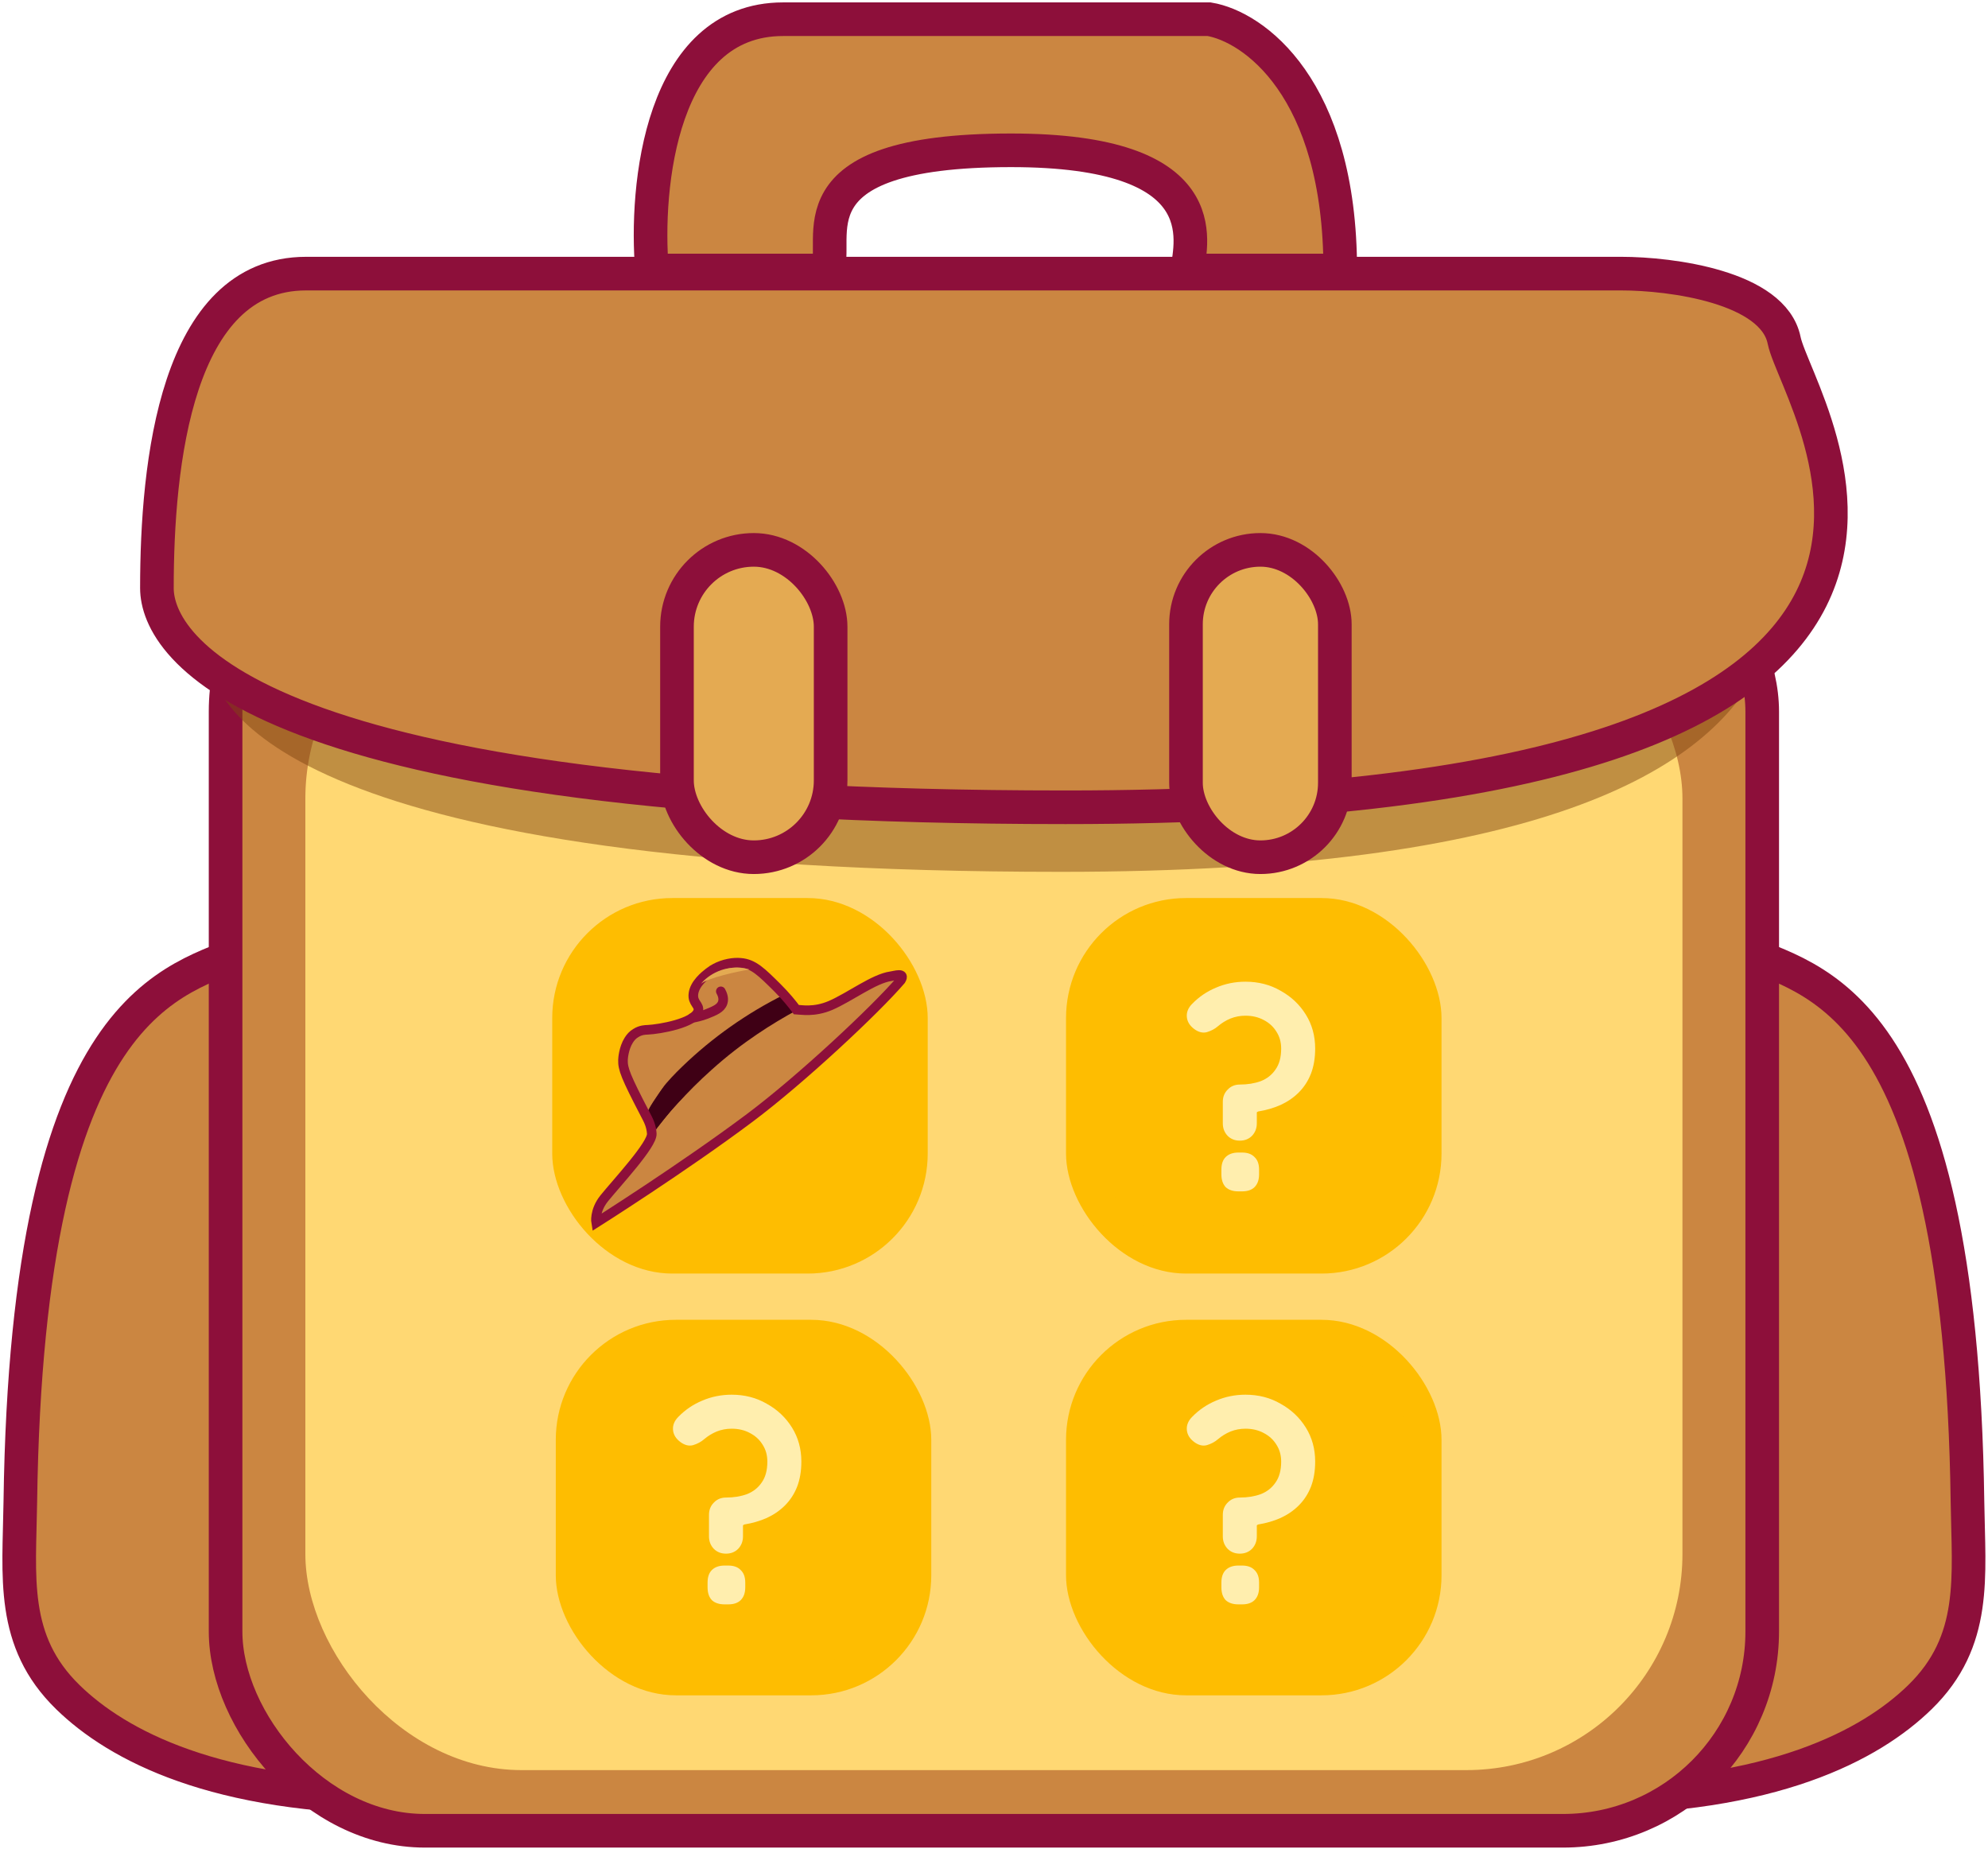 <svg width="414" height="385" viewBox="0 0 414 385" fill="none" xmlns="http://www.w3.org/2000/svg">
<path d="M362.477 197.76C323.505 256.605 262.449 374.297 330.001 374.297C369.043 374.297 389.493 363.476 399.824 353.404C411.822 341.707 409.942 328.315 409.728 312.752C408.274 207.098 377.126 204.309 362.477 197.76Z" fill="#CB8641" stroke="#8D0F3A" stroke-width="7"/>
<path d="M51.483 197.76C90.454 256.605 151.51 374.297 83.959 374.297C44.917 374.297 24.467 363.476 14.136 353.404C2.137 341.707 4.018 328.315 4.232 312.752C5.686 207.098 36.834 204.309 51.483 197.76Z" fill="#CB8641" stroke="#8D0F3A" stroke-width="7"/>
<rect x="46.978" y="106.66" width="320.003" height="274.565" rx="41.5" fill="#CB8641" stroke="#8D0F3A" stroke-width="7"/>
<g filter="url(#filter0_i_1072_120212)">
<rect x="63.59" y="120.292" width="286.779" height="247.3" rx="45" fill="#FFD873"/>
</g>
<path d="M329.596 70.419H72.578C47.139 70.419 43.431 110.106 43.431 135.903C43.431 148.083 61.979 181.543 220.959 181.543C419.684 181.543 364.041 98.2 361.392 84.31C359.272 73.198 339.311 70.419 329.596 70.419Z" fill="#834612" fill-opacity="0.5"/>
<rect x="115.741" y="274.824" width="78.197" height="78.197" rx="25" fill="#FEBD01"/>
<rect x="121.997" y="281.08" width="65.685" height="65.685" rx="21" fill="#FEBD01"/>
<rect x="222" y="187" width="78.197" height="78.197" rx="25" fill="#FEBD01"/>
<rect x="228.256" y="193.256" width="65.685" height="65.685" rx="21" fill="#FEBD01"/>
<rect x="222" y="274.824" width="78.197" height="78.197" rx="25" fill="#FEBD01"/>
<rect x="228.256" y="281.08" width="65.685" height="65.685" rx="21" fill="#FEBD01"/>
<path d="M254.65 229.436C254.65 228.413 254.985 227.568 255.653 226.899C256.322 226.191 257.168 225.837 258.19 225.837C259.803 225.837 261.258 225.601 262.556 225.129C263.854 224.618 264.877 223.811 265.624 222.71C266.411 221.609 266.804 220.153 266.804 218.344C266.804 217.007 266.47 215.827 265.801 214.804C265.172 213.781 264.287 212.975 263.146 212.385C262.045 211.795 260.786 211.5 259.37 211.5C258.269 211.5 257.227 211.697 256.243 212.09C255.299 212.483 254.434 213.014 253.647 213.683C253.018 214.234 252.251 214.647 251.346 214.922C250.481 215.158 249.596 214.942 248.691 214.273C247.747 213.565 247.236 212.719 247.157 211.736C247.079 210.753 247.452 209.848 248.278 209.022C249.694 207.567 251.346 206.446 253.234 205.659C255.162 204.833 257.207 204.42 259.37 204.42C262.084 204.42 264.523 205.049 266.686 206.308C268.889 207.527 270.639 209.179 271.937 211.264C273.235 213.349 273.884 215.709 273.884 218.344C273.884 220.311 273.589 222.061 272.999 223.595C272.409 225.09 271.564 226.388 270.462 227.489C269.4 228.551 268.142 229.416 266.686 230.085C265.27 230.714 263.717 231.167 262.025 231.442C261.947 231.481 261.868 231.521 261.789 231.56C261.75 231.599 261.73 231.658 261.73 231.737V233.92C261.73 234.943 261.396 235.808 260.727 236.516C260.059 237.185 259.213 237.519 258.19 237.519C257.168 237.519 256.322 237.185 255.653 236.516C254.985 235.808 254.65 234.943 254.65 233.92V229.436ZM257.895 248.08C256.755 248.08 255.87 247.785 255.24 247.195C254.65 246.566 254.355 245.681 254.355 244.54V243.537C254.355 242.396 254.65 241.531 255.24 240.941C255.87 240.312 256.755 239.997 257.895 239.997H258.662C259.803 239.997 260.668 240.312 261.258 240.941C261.888 241.531 262.202 242.396 262.202 243.537V244.54C262.202 245.681 261.888 246.566 261.258 247.195C260.668 247.785 259.803 248.08 258.662 248.08H257.895Z" fill="#FFEEAE"/>
<rect x="115" y="187" width="78.197" height="78.197" rx="25" fill="#FEBD01"/>
<rect x="121.256" y="193.256" width="65.685" height="65.685" rx="21" fill="#FEBD01"/>
<path d="M337.658 56.977H63.74C36.63 56.977 32.677 96.664 32.677 122.461C32.677 134.641 52.445 168.101 221.878 168.101C433.67 168.101 374.369 84.758 371.545 70.868C369.286 59.755 348.012 56.977 337.658 56.977Z" fill="#CB8641" stroke="#8D0F3A" stroke-width="7"/>
<rect x="246.98" y="114.5" width="31" height="64" rx="15.5" fill="#E4AA52" stroke="#8D0F3A" stroke-width="7"/>
<rect x="140.98" y="114.5" width="32" height="64" rx="16" fill="#E4AA52" stroke="#8D0F3A" stroke-width="7"/>
<path d="M147.647 315.436C147.647 314.413 147.982 313.568 148.65 312.899C149.319 312.191 150.165 311.837 151.187 311.837C152.8 311.837 154.255 311.601 155.553 311.129C156.851 310.618 157.874 309.811 158.621 308.71C159.408 307.609 159.801 306.153 159.801 304.344C159.801 303.007 159.467 301.827 158.798 300.804C158.169 299.781 157.284 298.975 156.143 298.385C155.042 297.795 153.783 297.5 152.367 297.5C151.266 297.5 150.224 297.697 149.24 298.09C148.296 298.483 147.431 299.014 146.644 299.683C146.015 300.234 145.248 300.647 144.343 300.922C143.478 301.158 142.593 300.942 141.688 300.273C140.744 299.565 140.233 298.719 140.154 297.736C140.076 296.753 140.449 295.848 141.275 295.022C142.691 293.567 144.343 292.446 146.231 291.659C148.159 290.833 150.204 290.42 152.367 290.42C155.081 290.42 157.52 291.049 159.683 292.308C161.886 293.527 163.636 295.179 164.934 297.264C166.232 299.349 166.881 301.709 166.881 304.344C166.881 306.311 166.586 308.061 165.996 309.595C165.406 311.09 164.561 312.388 163.459 313.489C162.397 314.551 161.139 315.416 159.683 316.085C158.267 316.714 156.714 317.167 155.022 317.442C154.944 317.481 154.865 317.521 154.786 317.56C154.747 317.599 154.727 317.658 154.727 317.737V319.92C154.727 320.943 154.393 321.808 153.724 322.516C153.056 323.185 152.21 323.519 151.187 323.519C150.165 323.519 149.319 323.185 148.65 322.516C147.982 321.808 147.647 320.943 147.647 319.92V315.436ZM150.892 334.08C149.752 334.08 148.867 333.785 148.237 333.195C147.647 332.566 147.352 331.681 147.352 330.54V329.537C147.352 328.396 147.647 327.531 148.237 326.941C148.867 326.312 149.752 325.997 150.892 325.997H151.659C152.8 325.997 153.665 326.312 154.255 326.941C154.885 327.531 155.199 328.396 155.199 329.537V330.54C155.199 331.681 154.885 332.566 154.255 333.195C153.665 333.785 152.8 334.08 151.659 334.08H150.892Z" fill="#FFEEAE"/>
<path d="M254.65 315.436C254.65 314.413 254.985 313.568 255.653 312.899C256.322 312.191 257.168 311.837 258.19 311.837C259.803 311.837 261.258 311.601 262.556 311.129C263.854 310.618 264.877 309.811 265.624 308.71C266.411 307.609 266.804 306.153 266.804 304.344C266.804 303.007 266.47 301.827 265.801 300.804C265.172 299.781 264.287 298.975 263.146 298.385C262.045 297.795 260.786 297.5 259.37 297.5C258.269 297.5 257.227 297.697 256.243 298.09C255.299 298.483 254.434 299.014 253.647 299.683C253.018 300.234 252.251 300.647 251.346 300.922C250.481 301.158 249.596 300.942 248.691 300.273C247.747 299.565 247.236 298.719 247.157 297.736C247.079 296.753 247.452 295.848 248.278 295.022C249.694 293.567 251.346 292.446 253.234 291.659C255.162 290.833 257.207 290.42 259.37 290.42C262.084 290.42 264.523 291.049 266.686 292.308C268.889 293.527 270.639 295.179 271.937 297.264C273.235 299.349 273.884 301.709 273.884 304.344C273.884 306.311 273.589 308.061 272.999 309.595C272.409 311.09 271.564 312.388 270.462 313.489C269.4 314.551 268.142 315.416 266.686 316.085C265.27 316.714 263.717 317.167 262.025 317.442C261.947 317.481 261.868 317.521 261.789 317.56C261.75 317.599 261.73 317.658 261.73 317.737V319.92C261.73 320.943 261.396 321.808 260.727 322.516C260.059 323.185 259.213 323.519 258.19 323.519C257.168 323.519 256.322 323.185 255.653 322.516C254.985 321.808 254.65 320.943 254.65 319.92V315.436ZM257.895 334.08C256.755 334.08 255.87 333.785 255.24 333.195C254.65 332.566 254.355 331.681 254.355 330.54V329.537C254.355 328.396 254.65 327.531 255.24 326.941C255.87 326.312 256.755 325.997 257.895 325.997H258.662C259.803 325.997 260.668 326.312 261.258 326.941C261.888 327.531 262.202 328.396 262.202 329.537V330.54C262.202 331.681 261.888 332.566 261.258 333.195C260.668 333.785 259.803 334.08 258.662 334.08H257.895Z" fill="#FFEEAE"/>
<path d="M163.086 4C137.607 4 134.27 38.882 135.787 56.323H172.185C175.218 50.257 163.086 31.299 210.552 31.299C253.583 31.299 248.015 50.257 247.257 56.323H279.106C279.106 18.105 260.907 5.517 251.807 4H163.086Z" fill="#CB8641" stroke="#8D0F3A" stroke-width="7"/>
<g clip-path="url(#clip0_1072_120212)">
<path d="M156.172 232.753C142.335 243.122 124.144 254.619 124.144 254.619C124.144 254.619 123.709 252.179 125.822 249.537C128.465 246.266 135.895 238.318 135.733 236.057C135.631 234.443 135.067 233.319 134.376 232.032C130.261 224.117 129.681 222.572 129.736 220.705C129.742 220.484 129.864 218.305 130.936 216.604C131.313 216.006 131.754 215.49 132.397 215.12C133.427 214.449 134.49 214.447 134.837 214.438C137.323 214.328 144.712 213.055 145.402 210.521C145.747 209.254 144.167 208.876 144.403 206.956C144.638 204.864 146.772 203.161 147.573 202.538C148.208 202.044 148.72 201.733 148.824 201.695C150.72 200.655 152.787 200.35 154.226 200.49C156.916 200.699 158.61 202.421 161.899 205.682C163.662 207.436 164.973 209.065 165.829 210.223C166.836 210.264 169.501 210.841 172.963 209.364C176.979 207.63 182.001 203.769 185.526 203.285C186.255 203.196 188.611 202.406 187.616 204.091C182.244 210.353 166.79 224.8 156.172 232.753Z" fill="#CB8641" stroke="#241F20" stroke-miterlimit="10"/>
<path d="M165.934 210.358C163.402 211.719 160.58 213.393 157.587 215.416C154.594 217.439 151.396 219.883 148.215 222.747C142.901 227.487 138.851 232.199 135.831 236.24C135.755 235.344 135.507 234.626 135.329 234.113C135.252 233.956 135.174 233.799 135.145 233.648C135.074 233.443 134.955 233.232 134.884 233.026C134.75 232.74 134.616 232.453 134.503 232.194C136.141 228.315 139.007 225.045 142.076 222.094C148.332 216.057 155.519 210.989 163.285 207.122L163.312 207.1L163.817 207.75L164.28 208.345L165.934 210.358Z" fill="#3F0015"/>
<path d="M144.169 211.957C144.877 211.841 145.945 211.618 147.171 211.143C148.791 210.49 150.121 209.977 150.508 208.764C150.596 208.479 150.806 207.665 150.109 206.427" stroke="#8D0F3A" stroke-width="2" stroke-miterlimit="10" stroke-linecap="round"/>
<path d="M138.183 226.236C135.099 225.37 132.768 219.272 132.353 215.639C131.27 216.184 129.967 218.384 130.046 221.586C130.11 224.147 133.2 229.517 134.737 231.881C134.693 231.204 137.064 227.897 138.183 226.236Z" fill="#CB8641"/>
<path d="M171.818 216.397C156.707 230.758 146.016 230.626 142.56 228.765L142.416 228.58C139.931 230.809 137.129 234.57 136.01 236.231C136.641 237.817 128.169 247.075 126.159 249.528C124.551 251.491 124.29 253.454 124.36 254.191C142.6 242.38 153.636 234.095 159.414 229.899C165.192 225.703 181.032 210.419 184.313 207.275C186.938 204.759 187.431 203.663 187.35 203.43C184.928 203.415 182.724 204.456 181.925 204.979C182.81 206.426 175.556 213.194 171.818 216.397Z" fill="#CB8641"/>
<path d="M156.172 232.753C142.335 243.122 124.144 254.619 124.144 254.619C124.144 254.619 123.709 252.179 125.822 249.537C128.465 246.266 135.895 238.318 135.733 236.057C135.631 234.443 135.067 233.319 134.376 232.032C130.261 224.117 129.681 222.572 129.736 220.705C129.742 220.484 129.864 218.305 130.936 216.604C131.313 216.006 131.754 215.49 132.397 215.12C133.427 214.449 134.49 214.447 134.837 214.438C137.323 214.328 144.712 213.055 145.402 210.521C145.747 209.254 144.167 208.876 144.403 206.956C144.638 204.864 146.772 203.161 147.573 202.538C148.208 202.044 148.72 201.733 148.824 201.695C150.72 200.655 152.787 200.35 154.226 200.49C156.916 200.699 158.61 202.421 161.899 205.682C163.662 207.436 164.973 209.065 165.829 210.223C166.836 210.264 169.501 210.841 172.963 209.364C176.979 207.63 182.001 203.769 185.526 203.285C186.255 203.196 188.611 202.406 187.616 204.091C182.244 210.353 166.79 224.8 156.172 232.753Z" stroke="#8D0F3A" stroke-width="2" stroke-miterlimit="10"/>
<path d="M146.006 204.826C147.236 203.259 150.974 200.474 156.095 201.866C153.4 202.333 147.608 203.58 146.006 204.826Z" fill="#E4AA52"/>
</g>
<defs>
<filter id="filter0_i_1072_120212" x="63.59" y="120.292" width="286.779" height="248.301" filterUnits="userSpaceOnUse" color-interpolation-filters="sRGB">
<feFlood flood-opacity="0" result="BackgroundImageFix"/>
<feBlend mode="normal" in="SourceGraphic" in2="BackgroundImageFix" result="shape"/>
<feColorMatrix in="SourceAlpha" type="matrix" values="0 0 0 0 0 0 0 0 0 0 0 0 0 0 0 0 0 0 127 0" result="hardAlpha"/>
<feMorphology radius="3" operator="erode" in="SourceAlpha" result="effect1_innerShadow_1072_120212"/>
<feOffset dy="1"/>
<feGaussianBlur stdDeviation="2.5"/>
<feComposite in2="hardAlpha" operator="arithmetic" k2="-1" k3="1"/>
<feColorMatrix type="matrix" values="0 0 0 0 0.996 0 0 0 0 0.741 0 0 0 0 0.004 0 0 0 0.5 0"/>
<feBlend mode="normal" in2="shape" result="effect1_innerShadow_1072_120212"/>
</filter>
<clipPath id="clip0_1072_120212">
<rect width="89.062" height="31.928" fill="white" transform="translate(104 234.671) rotate(-37.868)"/>
</clipPath>
</defs>
</svg>
